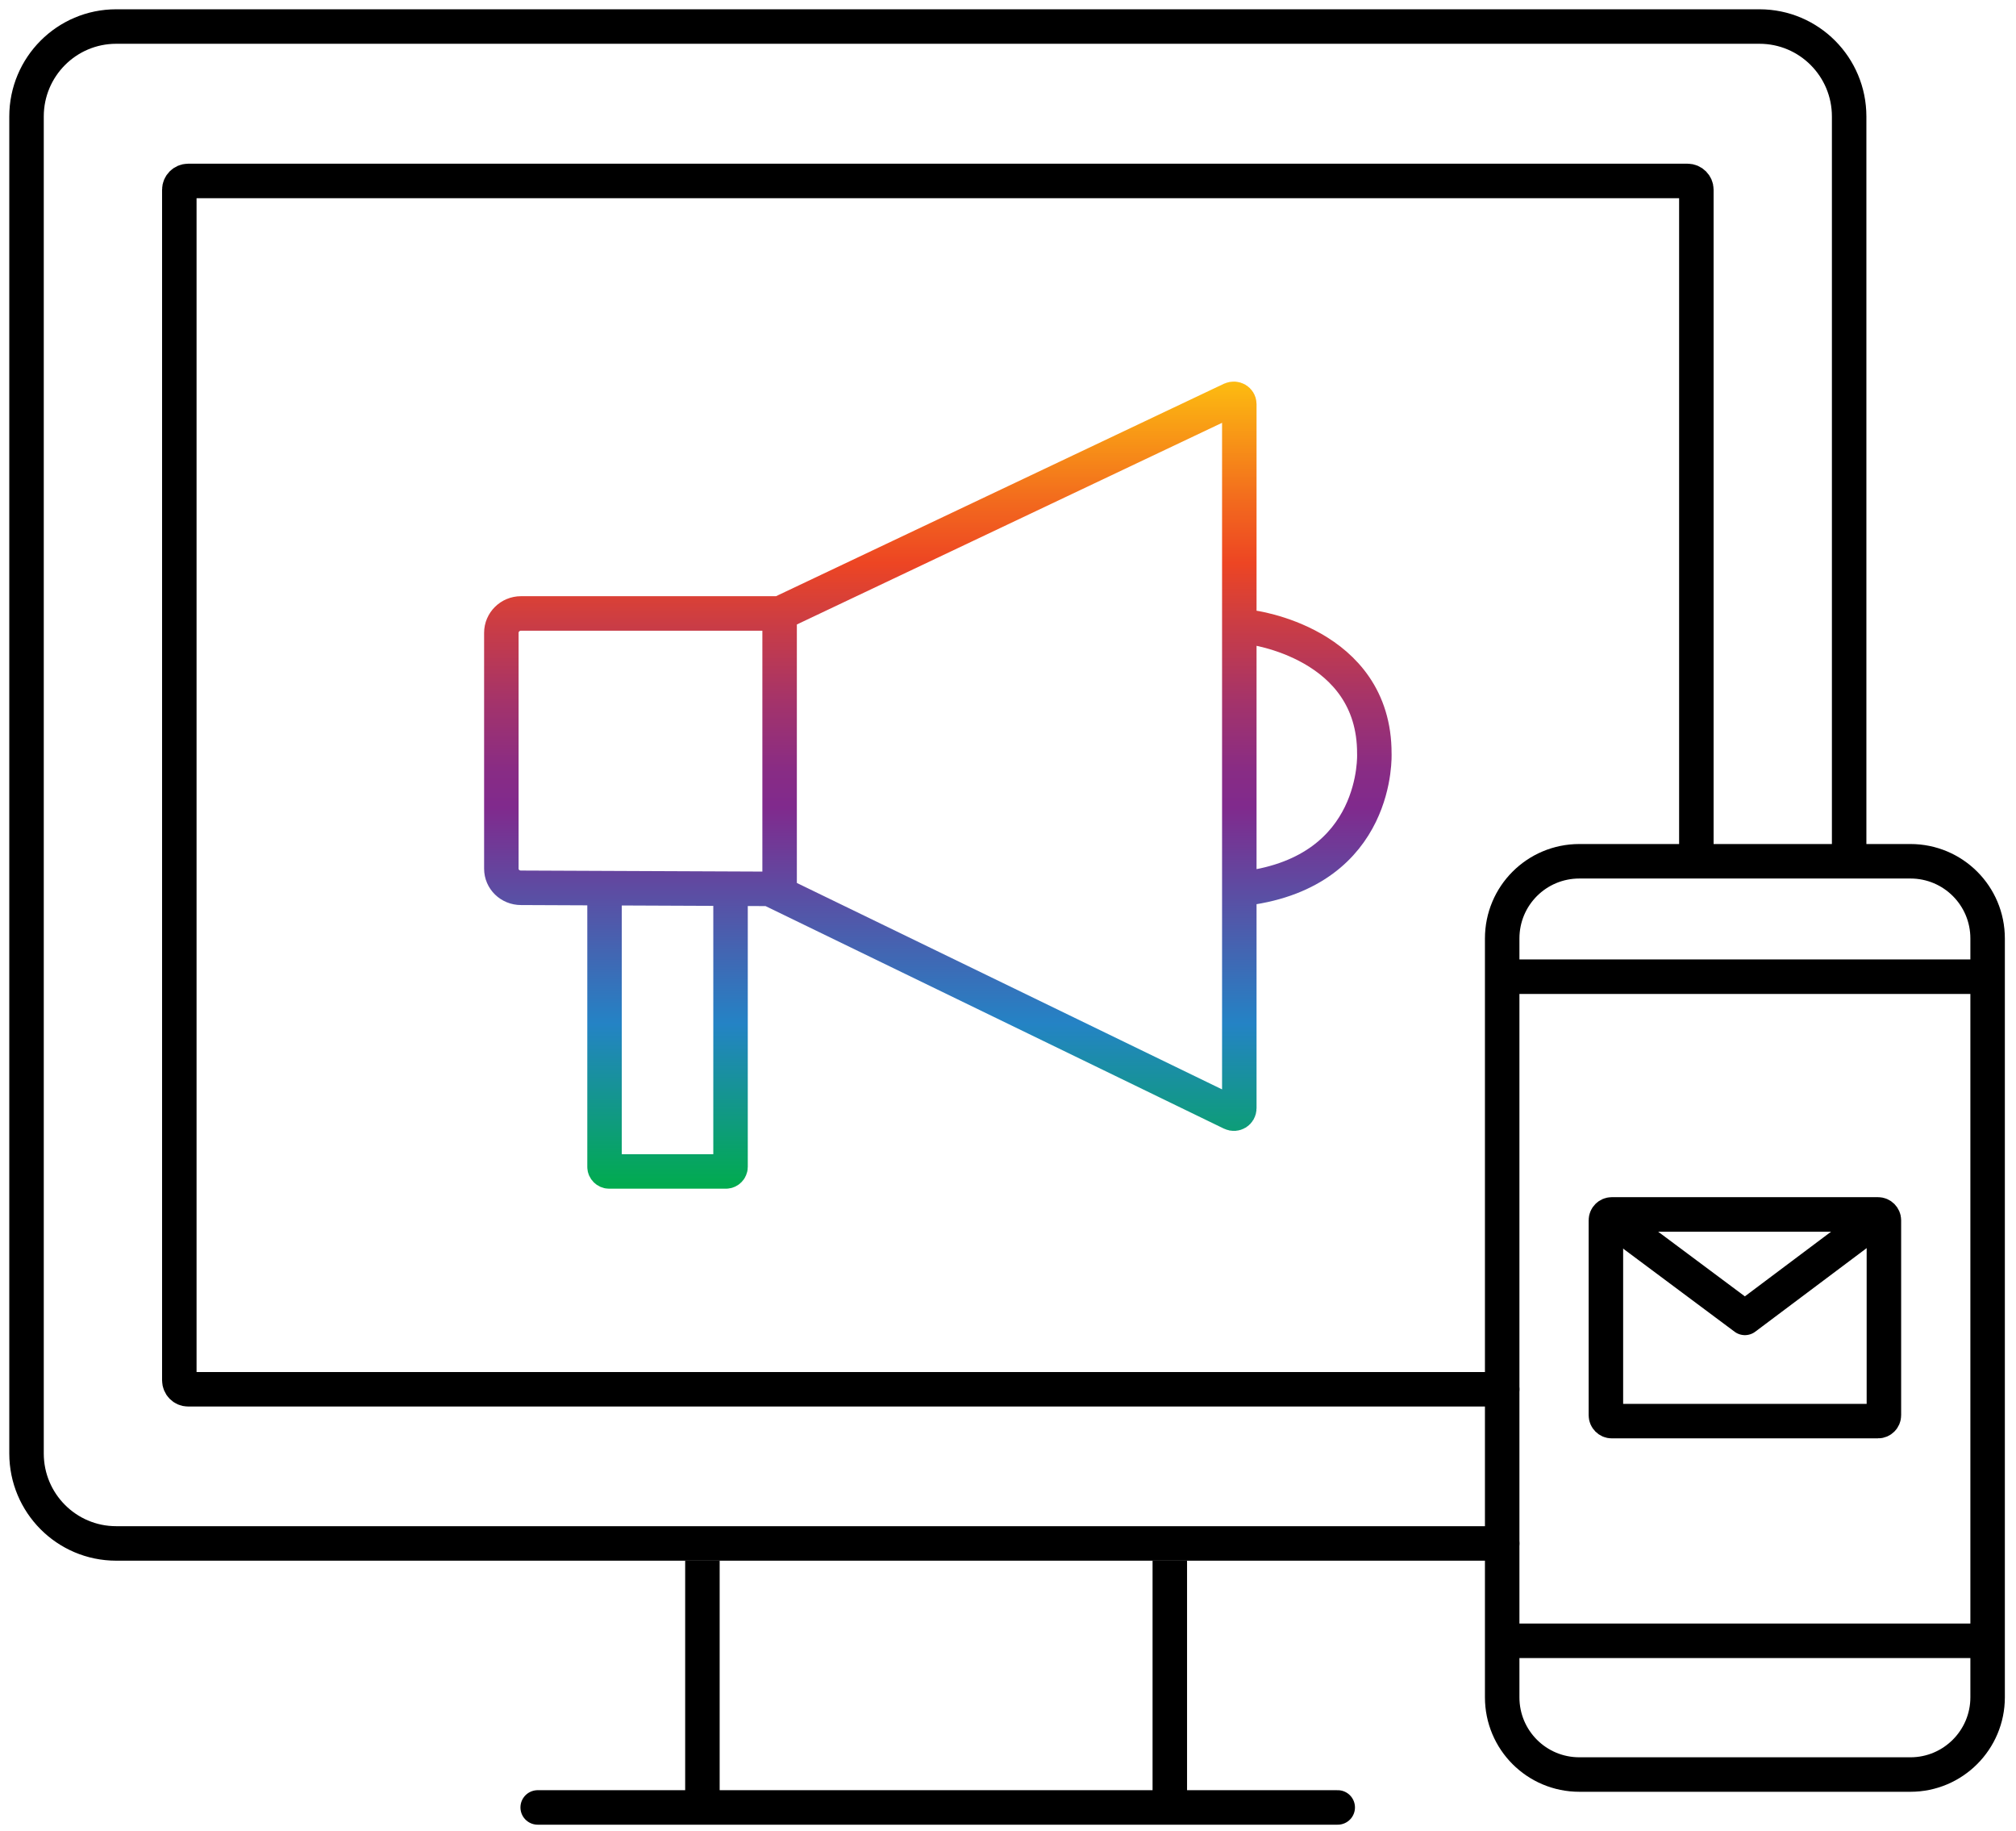 <svg xmlns:xlink="http://www.w3.org/1999/xlink" class="svg-animation show-on-scroll-item is-visible" xmlns="http://www.w3.org/2000/svg" width="76" height="69" viewBox="0 0 76 69" style="transition-delay: 0s; animation-delay: 0s;">
<defs>
<linearGradient id="a" x1="49.992%" x2="49.992%" y1="-2.24%" y2="102.209%">
<stop offset="0%" stop-color="#FDBE10"></stop>
<stop offset="15.65%" stop-color="#F2671E"></stop>
<stop offset="22.75%" stop-color="#ED4523"></stop>
<stop offset="29.88%" stop-color="#CC3D43"></stop>
<stop offset="40.04%" stop-color="#A3336B"></stop>
<stop offset="48.06%" stop-color="#892C84"></stop>
<stop offset="52.88%" stop-color="#802A8D"></stop>
<stop offset="79.47%" stop-color="#2483C5"></stop>
<stop offset="100%" stop-color="#00AC4C"></stop>
</linearGradient>
<linearGradient id="a" x1="49.992%" x2="49.992%" y1="-2.24%" y2="102.209%">
<stop offset="0%" stop-color="#FDBE10"></stop>
<stop offset="15.65%" stop-color="#F2671E"></stop>
<stop offset="22.75%" stop-color="#ED4523"></stop>
<stop offset="29.88%" stop-color="#CC3D43"></stop>
<stop offset="40.04%" stop-color="#A3336B"></stop>
<stop offset="48.06%" stop-color="#892C84"></stop>
<stop offset="52.88%" stop-color="#802A8D"></stop>
<stop offset="79.47%" stop-color="#2483C5"></stop>
<stop offset="100%" stop-color="#00AC4C"></stop>
</linearGradient></defs>
<g fill="none" fill-rule="evenodd" stroke-width="1.3px">
<path stroke="#000000" stroke-linecap="round" d="M56.63 58.17H4.38C2.51 58.17 1 56.65 1 54.78V4.39C1 2.52 2.51 1 4.38 1h61.95c1.87 0 3.38 1.52 3.38 3.39v28.06" fill="none" stroke-width="1.3px"></path>
<path stroke="#000000" stroke-linecap="round" d="M56.63 52.36H7.09c-.18 0-.33-.15-.33-.34V7.15c0-.18.15-.33.33-.33h56.53c.18 0 .33.15.33.33v25.3" fill="none" stroke-width="1.3px"></path>
<path stroke="#000000" stroke-linecap="round" d="M72.02 66.88H59.54c-1.61 0-2.91-1.3-2.91-2.91v-28.6c0-1.61 1.3-2.91 2.91-2.91h12.48c1.61 0 2.91 1.3 2.91 2.91v28.6c0 1.6-1.3 2.91-2.91 2.91z" fill="none" stroke-width="1.3px"></path>
<path fill="#FFFFFF" fill-rule="nonzero" stroke="#000000" stroke-linecap="round" d="M56.82 36.81h17.92" stroke-width="1.3px"></path>
<path stroke="#000000" stroke-linecap="round" d="M56.82 61.84h17.92" fill="none" stroke-width="1.3px"></path>
<g stroke="#000000" fill="none" stroke-width="1.3px">
<path stroke-linecap="round" d="M70.8 53.56H60.76c-.12 0-.22-.1-.22-.22v-7.35c0-.12.1-.22.22-.22H70.8c.12 0 .22.1.22.22v7.35c0 .12-.1.22-.22.22z" stroke="#000000" fill="none" stroke-width="1.3px"></path>
<path stroke-linejoin="round" d="M60.79 45.95l4.99 3.72 4.96-3.72" stroke="#000000" fill="none" stroke-width="1.3px"></path>
</g>
<g stroke="#000000" fill="none" stroke-width="1.3px">
<path d="M26.48 58.82v8.98" stroke="#000000" fill="none" stroke-width="1.3px"></path>
<path stroke-linecap="round" d="M50.43 68.12H20.27" stroke="#000000" fill="none" stroke-width="1.3px"></path>
<path d="M44.1 58.82v8.98" stroke="#000000" fill="none" stroke-width="1.3px"></path>
</g>
<path stroke="url(&quot;#a&quot;)" d="M17.9 31.74v-8.89c0-.4.33-.73.74-.73h9.76l17.02-8.07c.14-.06.3.03.3.18v26.54c0 .15-.16.25-.3.18L28.01 32.5l-9.37-.04c-.41 0-.74-.32-.74-.72zm10.49-9.53v10.38m-6.6-.11v10.5c0 .09.08.17.17.17h4.41c.09 0 .17-.08.17-.17v-10.5m19.43 0c5.05-.66 4.84-5.08 4.84-5.08.01-4.19-4.66-4.76-4.66-4.76" transform="translate(1 1)" fill="none" stroke-width="1.3px"></path>
</g>
</svg>